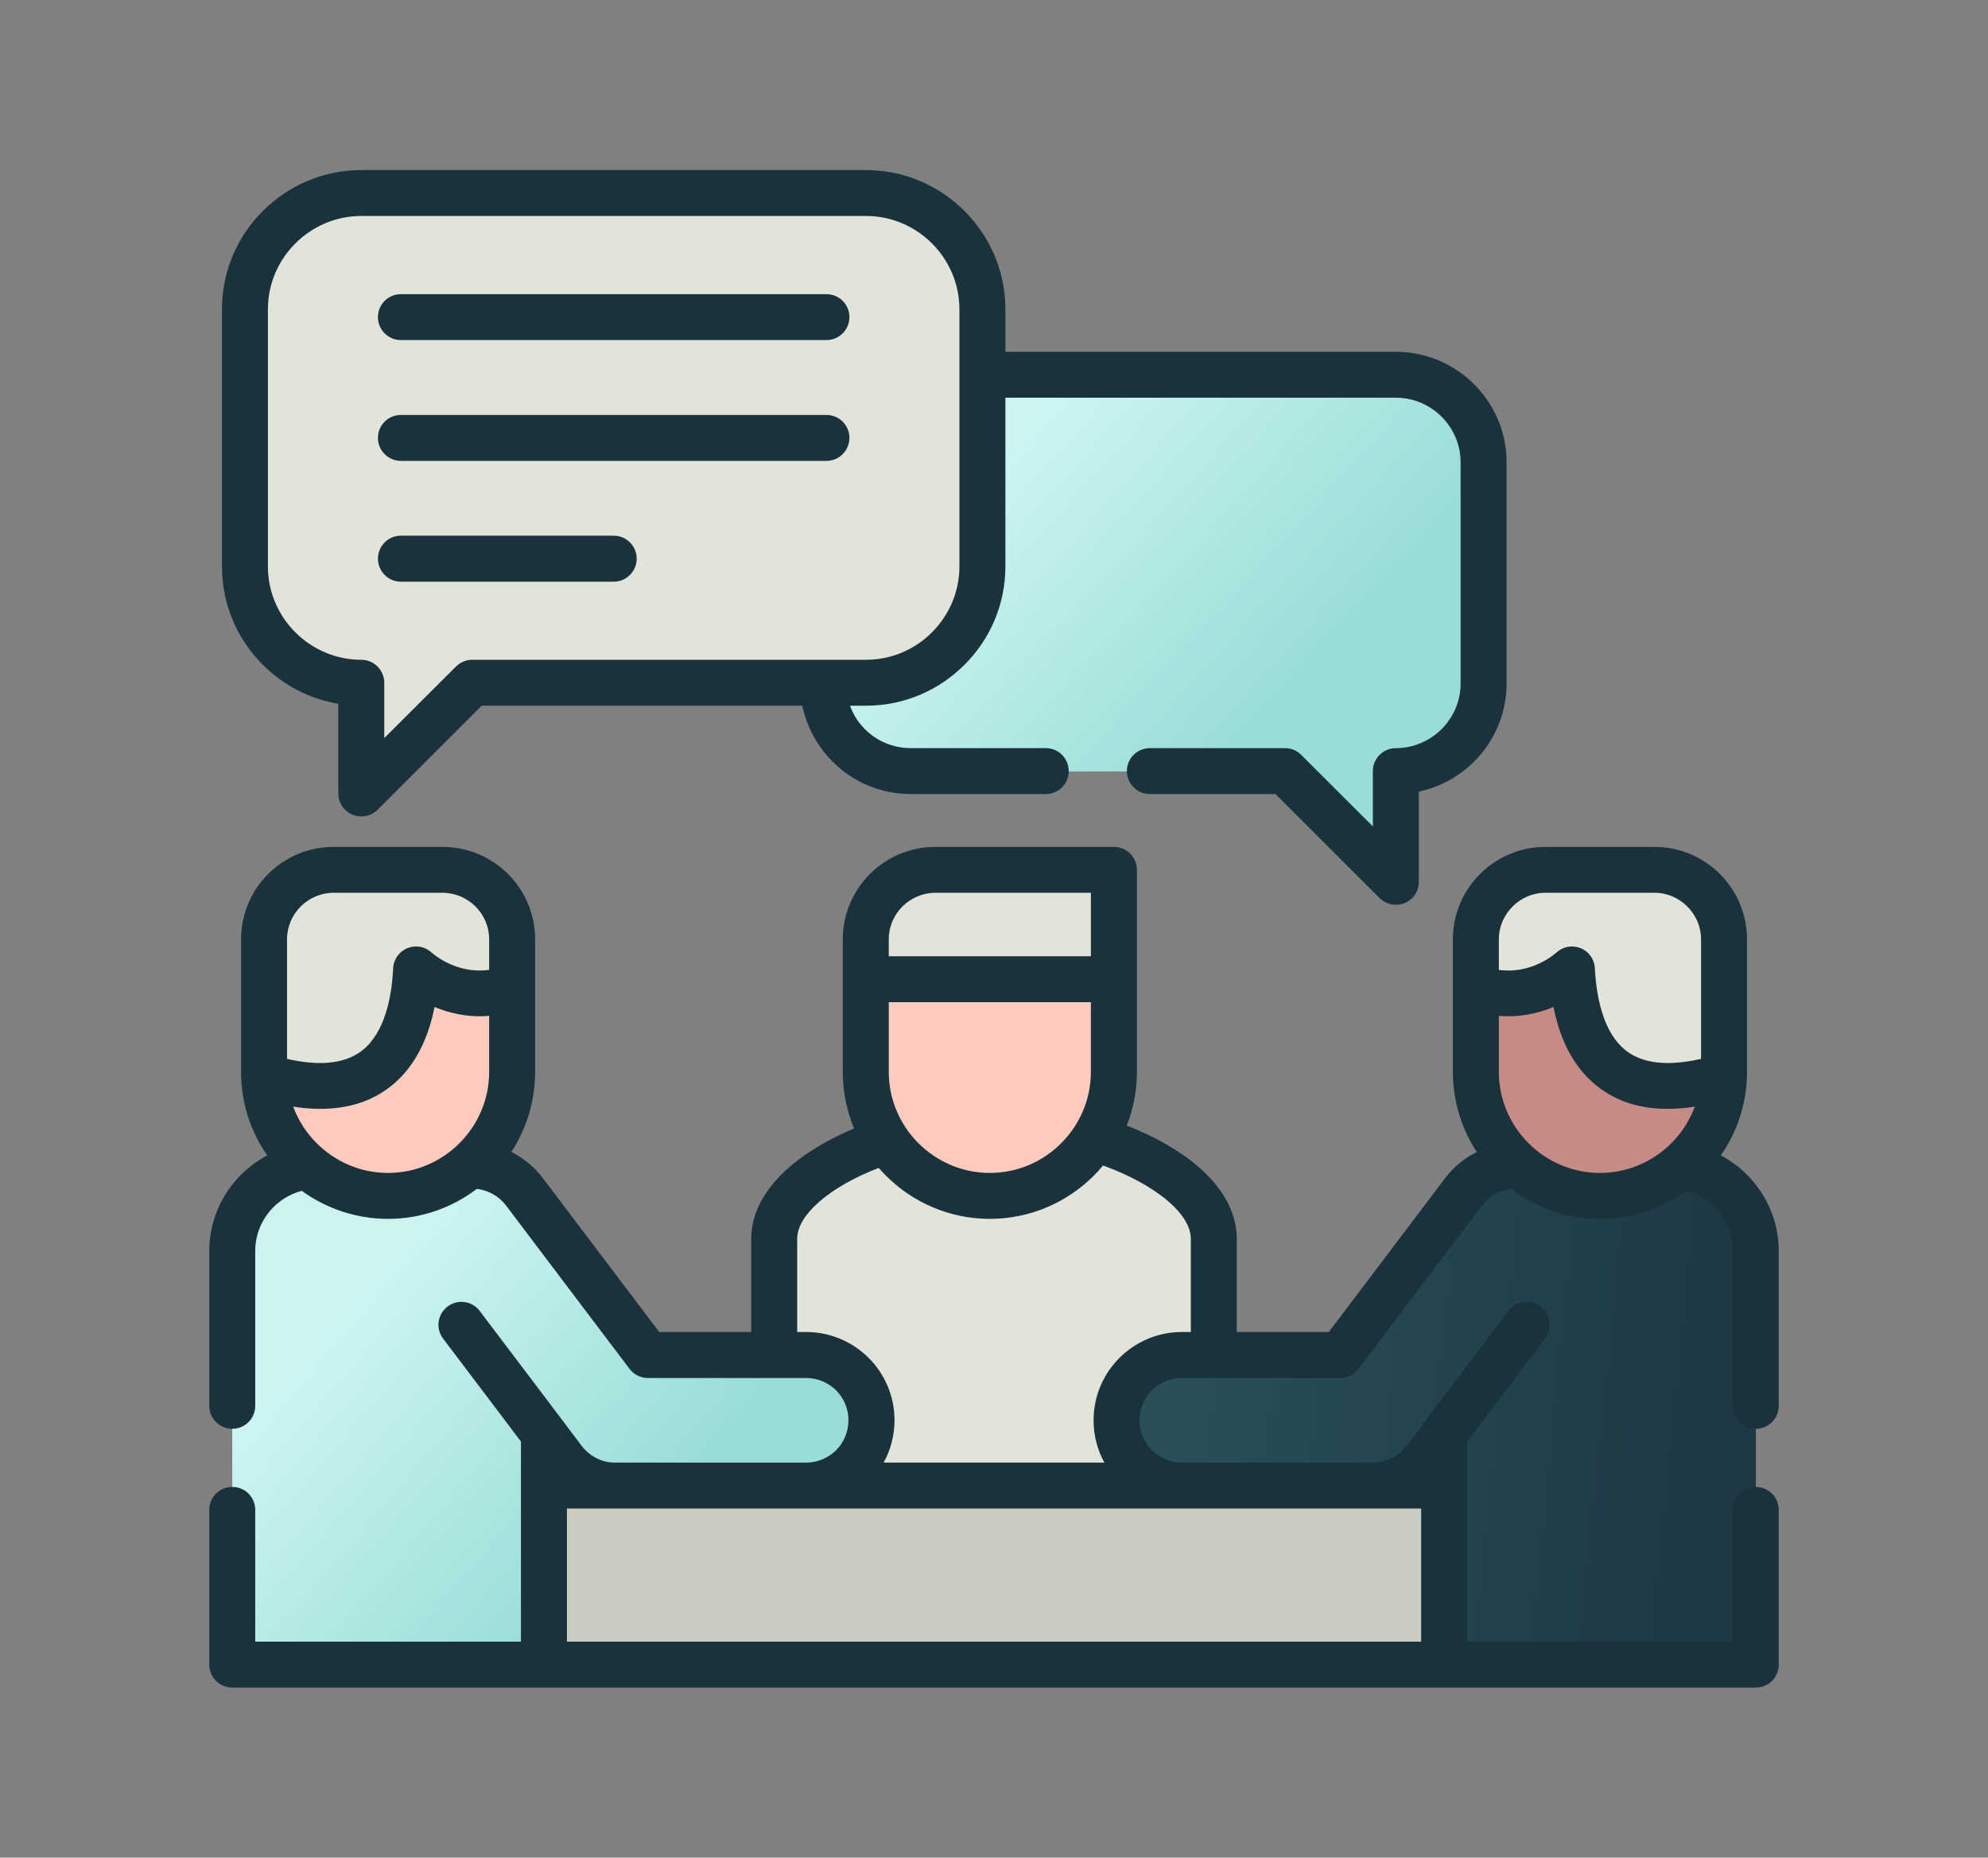 <svg width="152" height="142" viewBox="0 0 152 142" fill="none" xmlns="http://www.w3.org/2000/svg">
<rect x="0" y="0" width="152" height="142" fill="#808080" stroke="none"/>
<path fill-rule="evenodd" clip-rule="evenodd" d="M68.424 87H83.578C88.521 88.479 92.806 91.372 92.806 94.702V114.464H59.195V94.702C59.195 91.372 63.474 88.479 68.424 87Z" fill="#E2E4D9"/>
<path fill-rule="evenodd" clip-rule="evenodd" d="M38.094 113.552H47.05L54.371 112.531L61.633 113.552H90.367L97.509 112.152L104.944 113.552H113.906V127.245H38.094V113.552Z" fill="#CACCC2"/>
<path fill-rule="evenodd" clip-rule="evenodd" d="M17.758 124.753V95.63C17.758 92.048 20.694 89.116 24.282 89.116H35.058C35.245 89.116 35.431 89.123 35.61 89.136C37.284 88.977 38.998 89.66 40.088 91.093L48.858 102.689C49.296 103.273 49.774 103.578 50.651 103.578H61.633C64.391 103.578 66.629 105.814 66.629 108.567C66.629 111.326 64.39 113.555 61.633 113.555H47.05C45.542 113.555 44.047 112.865 43.071 111.572L41.582 109.608V127.247H20.249C18.98 127.022 17.977 126.02 17.758 124.753Z" fill="url(#paint0_linear_7923_1741)"/>
<path fill-rule="evenodd" clip-rule="evenodd" d="M134.249 124.753V95.63C134.249 92.048 131.313 89.116 127.718 89.116H116.949C116.763 89.116 116.577 89.123 116.391 89.136C114.716 88.977 113.002 89.66 111.913 91.093L103.149 102.689C102.744 103.22 102.273 103.578 101.356 103.578H90.374C87.61 103.578 85.371 105.814 85.371 108.567C85.371 111.326 87.61 113.555 90.374 113.555H104.95C106.465 113.555 107.953 112.865 108.937 111.572L110.418 109.608V127.247H131.751C133.02 127.022 134.023 126.02 134.249 124.753Z" fill="url(#paint1_linear_7923_1741)"/>
<path fill-rule="evenodd" clip-rule="evenodd" d="M69.624 58.946H98.246L105.487 66.177C106.066 66.747 106.723 66.416 106.723 65.659V58.946C110.41 58.946 113.427 55.927 113.427 52.245V35.342C113.427 31.66 110.411 28.648 106.723 28.648H69.624C65.937 28.648 62.914 31.66 62.914 35.342V52.245C62.914 55.928 65.937 58.946 69.624 58.946Z" fill="#ECF4FF"/>
<path fill-rule="evenodd" clip-rule="evenodd" d="M69.624 58.946H98.246L105.487 66.177C106.066 66.747 106.723 66.416 106.723 65.659V58.946C110.41 58.946 113.427 55.927 113.427 52.245V35.342C113.427 31.66 110.411 28.648 106.723 28.648H69.624C65.937 28.648 62.914 31.66 62.914 35.342V52.245C62.914 55.928 65.937 58.946 69.624 58.946Z" fill="url(#paint2_linear_7923_1741)"/>
<path fill-rule="evenodd" clip-rule="evenodd" d="M36.099 52.193H66.209C71.105 52.193 75.111 48.193 75.111 43.303V23.641C75.111 18.758 71.105 14.758 66.209 14.758H27.622C22.725 14.758 18.719 18.758 18.719 23.641V43.303C18.719 48.193 22.725 52.193 27.622 52.193V58.913C27.622 59.63 28.326 59.954 28.857 59.424L36.099 52.193Z" fill="#E2E4D9"/>
<path fill-rule="evenodd" clip-rule="evenodd" d="M85.482 81.946C85.482 87.154 81.21 91.419 75.995 91.419C70.78 91.419 66.508 87.154 66.508 81.946C66.508 78.563 66.508 75.18 66.508 71.796C66.508 68.878 68.899 66.496 71.823 66.496H84.067C85.044 66.496 85.482 67.053 85.482 67.903V81.946Z" fill="#FFCBBE"/>
<path fill-rule="evenodd" clip-rule="evenodd" d="M66.508 71.797V74.855H85.482V67.903C85.482 67.053 85.044 66.496 84.067 66.496H71.823C68.9 66.496 66.508 68.878 66.508 71.797Z" fill="#E2E4D9"/>
<path fill-rule="evenodd" clip-rule="evenodd" d="M20.18 81.946C20.18 87.154 24.452 91.419 29.667 91.419C34.882 91.419 39.154 87.154 39.154 81.946V71.796C39.154 68.878 36.762 66.496 33.839 66.496H25.488C22.572 66.496 20.18 68.878 20.18 71.796L20.18 81.946Z" fill="#FFCBBE"/>
<path fill-rule="evenodd" clip-rule="evenodd" d="M131.811 81.946C131.811 87.154 127.546 91.419 122.331 91.419C117.109 91.419 112.844 87.154 112.844 81.946V71.796C112.844 68.878 115.229 66.496 118.152 66.496H126.503C129.426 66.496 131.811 68.878 131.811 71.796V81.946Z" fill="#C68B87"/>
<path fill-rule="evenodd" clip-rule="evenodd" d="M39.154 71.796V75.485C36.477 76.473 34.285 75.664 33.002 74.934C32.006 74.371 31.833 74.364 31.713 75.279C31.368 77.939 30.166 85.283 20.193 82.278L20.18 71.796C20.18 68.878 22.572 66.496 25.488 66.496H33.84C36.763 66.496 39.154 68.878 39.154 71.796Z" fill="#E2E4D9"/>
<path fill-rule="evenodd" clip-rule="evenodd" d="M112.844 71.796V75.485C115.514 76.473 117.707 75.664 118.989 74.934C119.992 74.371 120.158 74.364 120.278 75.279C120.624 77.939 121.826 85.283 131.805 82.278L131.812 71.796C131.818 68.878 129.426 66.496 126.503 66.496H118.152C115.229 66.496 112.844 68.878 112.844 71.796Z" fill="#E2E4D9"/>
<path d="M22.418 84.593C22.81 85.654 23.428 86.61 24.218 87.392C25.62 88.792 27.547 89.661 29.673 89.661C31.792 89.661 33.726 88.792 35.127 87.392C36.529 85.993 37.4 84.062 37.4 81.946V77.654C35.772 77.793 34.343 77.442 33.227 76.977C33.127 77.461 33.015 77.933 32.868 78.397C32.317 80.188 31.393 81.82 29.932 82.994C28.451 84.188 26.484 84.878 23.88 84.746C23.415 84.725 22.929 84.673 22.418 84.593ZM67.955 73.096H83.408V68.247H71.509C70.532 68.247 69.642 68.652 68.998 69.295C68.353 69.939 67.955 70.821 67.955 71.796V73.096ZM83.408 76.606H67.954V81.946C67.954 84.062 68.825 85.993 70.226 87.392C71.628 88.792 73.561 89.661 75.681 89.661C77.807 89.661 79.74 88.792 81.135 87.392C82.537 85.993 83.407 84.062 83.407 81.946L83.408 76.606ZM131.575 88.321C132.519 88.819 133.349 89.496 134.033 90.298C135.262 91.744 136 93.609 136 95.632V107.467C136 108.435 135.216 109.218 134.246 109.218C133.276 109.218 132.485 108.435 132.485 107.467V95.632C132.485 94.464 132.06 93.389 131.356 92.56C130.732 91.824 129.888 91.28 128.924 91.021C127.071 92.374 124.792 93.171 122.334 93.171C119.789 93.171 117.437 92.322 115.544 90.882C115.185 90.922 114.84 91.022 114.507 91.174C114.055 91.386 113.644 91.711 113.311 92.149L103.87 104.634C103.538 105.072 103.02 105.338 102.469 105.338H90.371C89.474 105.338 88.663 105.696 88.079 106.279C87.494 106.87 87.129 107.679 87.129 108.568C87.129 109.463 87.494 110.273 88.079 110.857C88.663 111.44 89.474 111.805 90.371 111.805H104.821C105.399 111.805 105.844 111.746 106.395 111.467C107.419 110.956 108.375 109.404 109.073 108.475L115.325 100.216C115.909 99.44 117.006 99.287 117.783 99.871C118.554 100.455 118.706 101.556 118.122 102.325L112.176 110.193V125.491H132.485V115.414C132.485 114.445 133.276 113.663 134.246 113.663C135.216 113.663 136 114.445 136 115.414V127.249C136 128.217 135.216 129 134.246 129C95.413 129 56.587 129 17.761 129C16.791 129 16 128.217 16 127.249V115.414C16 114.445 16.791 113.663 17.761 113.663C18.731 113.663 19.515 114.445 19.515 115.414V125.491H39.831V110.193L33.879 102.325C33.294 101.556 33.447 100.455 34.224 99.871C34.995 99.287 36.098 99.44 36.682 100.216L42.794 108.296C43.353 109.032 43.911 109.775 44.469 110.518C44.787 110.936 45.179 111.255 45.611 111.467C46.097 111.713 46.548 111.805 47.08 111.805H61.636C62.526 111.805 63.337 111.44 63.928 110.857C64.513 110.273 64.871 109.463 64.871 108.568C64.871 107.679 64.513 106.87 63.928 106.279C63.337 105.696 62.526 105.338 61.636 105.338H49.531C49 105.338 48.475 105.092 48.13 104.634L38.689 92.149C38.151 91.439 37.347 90.982 36.457 90.882C34.57 92.315 32.218 93.171 29.673 93.171C27.215 93.171 24.93 92.375 23.076 91.028C22.133 91.274 21.296 91.811 20.671 92.527C19.953 93.363 19.515 94.444 19.515 95.632V107.467C19.515 108.435 18.731 109.218 17.761 109.218C16.791 109.218 16 108.435 16 107.467V95.632C16 93.582 16.764 91.691 18.02 90.239C18.697 89.462 19.515 88.805 20.431 88.321C19.123 86.444 18.432 84.228 18.432 81.946V71.796C18.432 69.852 19.222 68.088 20.505 66.808C21.787 65.534 23.547 64.738 25.494 64.738H33.845C35.792 64.738 37.559 65.534 38.841 66.808C40.123 68.088 40.914 69.853 40.914 71.796V81.946C40.914 84.195 40.243 86.298 39.094 88.056C40.044 88.534 40.847 89.191 41.492 90.04L50.402 101.821H57.437V94.703C57.437 92.687 58.507 90.862 60.241 89.316C61.583 88.122 63.35 87.081 65.303 86.258C64.745 84.925 64.439 83.472 64.439 81.946V74.855V71.796C64.439 69.852 65.237 68.088 66.513 66.808C67.795 65.534 69.562 64.738 71.509 64.738H85.168C86.138 64.738 86.929 65.527 86.929 66.496V74.855V81.946C86.929 83.386 86.65 84.766 86.151 86.04C88.251 86.862 90.151 87.924 91.586 89.157C93.427 90.736 94.563 92.62 94.563 94.703V101.821H101.598L110.508 90.04C111.166 89.177 111.989 88.514 112.913 88.063C111.757 86.298 111.086 84.195 111.086 81.946V71.796C111.086 69.852 111.883 68.088 113.159 66.808C114.441 65.534 116.208 64.738 118.155 64.738H126.506C128.453 64.738 130.22 65.534 131.502 66.808C132.778 68.088 133.575 69.853 133.575 71.796V81.946C133.575 84.228 132.877 86.444 131.575 88.321ZM129.582 84.593C129.077 84.673 128.586 84.725 128.121 84.746C125.523 84.878 123.556 84.188 122.075 82.994C120.606 81.82 119.683 80.188 119.131 78.397C118.992 77.933 118.872 77.461 118.779 76.977C117.656 77.442 116.235 77.793 114.6 77.654V81.946C114.6 84.062 115.471 85.993 116.872 87.392C118.274 88.792 120.208 89.661 122.334 89.661C124.453 89.661 126.386 88.792 127.788 87.392C128.572 86.61 129.19 85.654 129.582 84.593ZM114.6 74.138C116.946 74.47 118.66 73.11 118.965 72.844C119.311 72.552 119.636 72.373 120.108 72.353C121.078 72.307 121.895 73.05 121.941 74.018C122.001 75.159 122.161 76.314 122.486 77.368C122.845 78.543 123.41 79.578 124.267 80.267C125.111 80.944 126.3 81.329 127.954 81.249C128.592 81.216 129.29 81.117 130.06 80.944V71.796C130.06 70.821 129.655 69.938 129.01 69.295C128.366 68.651 127.482 68.246 126.505 68.246H118.155C117.178 68.246 116.294 68.651 115.65 69.295C115.005 69.938 114.6 70.821 114.6 71.796V74.138ZM37.4 74.138V71.796C37.4 70.821 37.001 69.939 36.357 69.295C35.712 68.652 34.822 68.247 33.845 68.247H25.494C24.524 68.247 23.634 68.652 22.989 69.295C22.345 69.939 21.946 70.821 21.946 71.796V80.944C22.71 81.117 23.408 81.216 24.046 81.249C25.7 81.329 26.889 80.944 27.733 80.268C28.59 79.578 29.154 78.543 29.52 77.369C29.846 76.314 30.005 75.16 30.058 74.019C30.105 73.05 30.928 72.307 31.892 72.354C32.344 72.374 32.689 72.539 33.021 72.831C33.267 73.05 35.008 74.476 37.4 74.138ZM67.184 89.277C65.35 89.986 63.729 90.889 62.573 91.924C61.57 92.813 60.952 93.768 60.952 94.703V101.821H61.636C63.497 101.821 65.19 102.578 66.413 103.798C67.636 105.019 68.393 106.704 68.393 108.568C68.393 109.742 68.087 110.844 67.562 111.805H84.438C83.913 110.844 83.614 109.742 83.614 108.568C83.614 106.704 84.371 105.019 85.593 103.798C86.816 102.578 88.503 101.821 90.371 101.821H91.048V94.703C91.048 93.735 90.384 92.74 89.308 91.817C88.045 90.736 86.291 89.801 84.338 89.091C84.112 89.363 83.873 89.628 83.627 89.874C81.587 91.91 78.777 93.171 75.681 93.171C72.592 93.171 69.775 91.91 67.742 89.874C67.549 89.681 67.363 89.482 67.184 89.277ZM30.65 25.996C29.68 25.996 28.896 25.206 28.896 24.238C28.896 23.269 29.68 22.486 30.65 22.486H63.191C64.161 22.486 64.945 23.269 64.945 24.238C64.945 25.206 64.16 25.996 63.191 25.996H30.65ZM30.65 44.465C29.68 44.465 28.896 43.675 28.896 42.706C28.896 41.738 29.68 40.948 30.65 40.948H46.92C47.891 40.948 48.681 41.738 48.681 42.706C48.681 43.675 47.891 44.465 46.92 44.465H30.65ZM30.65 35.23C29.68 35.23 28.896 34.441 28.896 33.472C28.896 32.504 29.68 31.721 30.65 31.721H63.191C64.161 31.721 64.945 32.504 64.945 33.472C64.945 34.441 64.16 35.23 63.191 35.23H30.65ZM64.991 53.944C65.237 54.628 65.629 55.238 66.127 55.735C67.018 56.631 68.253 57.188 69.629 57.188H79.96C80.93 57.188 81.713 57.971 81.713 58.946C81.713 59.915 80.929 60.698 79.96 60.698H69.629C67.283 60.698 65.171 59.742 63.642 58.203C62.5 57.056 61.689 55.583 61.344 53.944H36.835L28.876 61.892C28.557 62.21 28.119 62.409 27.627 62.409C26.657 62.409 25.866 61.626 25.866 60.658V53.798C23.634 53.427 21.634 52.359 20.099 50.82C18.166 48.896 16.97 46.236 16.97 43.303V23.641C16.97 20.715 18.166 18.055 20.099 16.125C22.026 14.201 24.69 13 27.627 13H66.214C69.15 13 71.815 14.201 73.741 16.125C75.675 18.055 76.871 20.715 76.871 23.641V26.892H106.728C109.06 26.892 111.173 27.84 112.707 29.373C114.242 30.905 115.192 33.015 115.192 35.343V52.246C115.192 54.575 114.242 56.685 112.707 58.217C111.571 59.352 110.11 60.167 108.482 60.513V67.412C108.482 67.856 108.316 68.307 107.97 68.652C107.286 69.335 106.17 69.335 105.486 68.652L97.52 60.698H87.919C86.949 60.698 86.159 59.915 86.159 58.947C86.159 57.972 86.949 57.189 87.919 57.189H98.25C98.742 57.189 99.181 57.388 99.499 57.713L104.967 63.172V58.947C104.967 57.972 105.758 57.189 106.728 57.189C108.083 57.189 109.326 56.631 110.222 55.736C111.119 54.84 111.677 53.606 111.677 52.246V35.343C111.677 33.983 111.119 32.749 110.222 31.854C109.326 30.958 108.083 30.401 106.728 30.401H76.871V43.304C76.871 46.236 75.674 48.896 73.741 50.82C71.814 52.751 69.15 53.945 66.214 53.945L64.991 53.944ZM36.104 50.435H66.214C68.18 50.435 69.961 49.632 71.257 48.339C72.552 47.045 73.356 45.261 73.356 43.303V23.641C73.356 21.684 72.552 19.899 71.257 18.606C69.961 17.312 68.18 16.509 66.214 16.509H27.627C25.66 16.509 23.88 17.312 22.584 18.606C21.288 19.899 20.484 21.684 20.484 23.641V43.304C20.484 45.261 21.288 47.045 22.584 48.339C23.879 49.633 25.66 50.435 27.627 50.435C28.597 50.435 29.381 51.225 29.381 52.193V56.419L34.862 50.953C35.207 50.608 35.653 50.435 36.104 50.435ZM108.661 115.314H43.346V125.491H108.661L108.661 115.314Z" fill="#1A323C"/>
<defs>
<linearGradient id="paint0_linear_7923_1741" x1="29.849" y1="96.11" x2="52.297" y2="115.863" gradientUnits="userSpaceOnUse">
<stop stop-color="#CCF5F2"/>
<stop offset="0.941" stop-color="#9ADDD7"/>
</linearGradient>
<linearGradient id="paint1_linear_7923_1741" x1="91.13" y1="100.782" x2="130.796" y2="104.775" gradientUnits="userSpaceOnUse">
<stop stop-color="#284F58"/>
<stop offset="1" stop-color="#1E3943"/>
</linearGradient>
<linearGradient id="paint2_linear_7923_1741" x1="75.411" y1="35.587" x2="97.771" y2="56.093" gradientUnits="userSpaceOnUse">
<stop stop-color="#CCF5F2"/>
<stop offset="0.941" stop-color="#9ADDD7"/>
</linearGradient>
</defs>
</svg>
